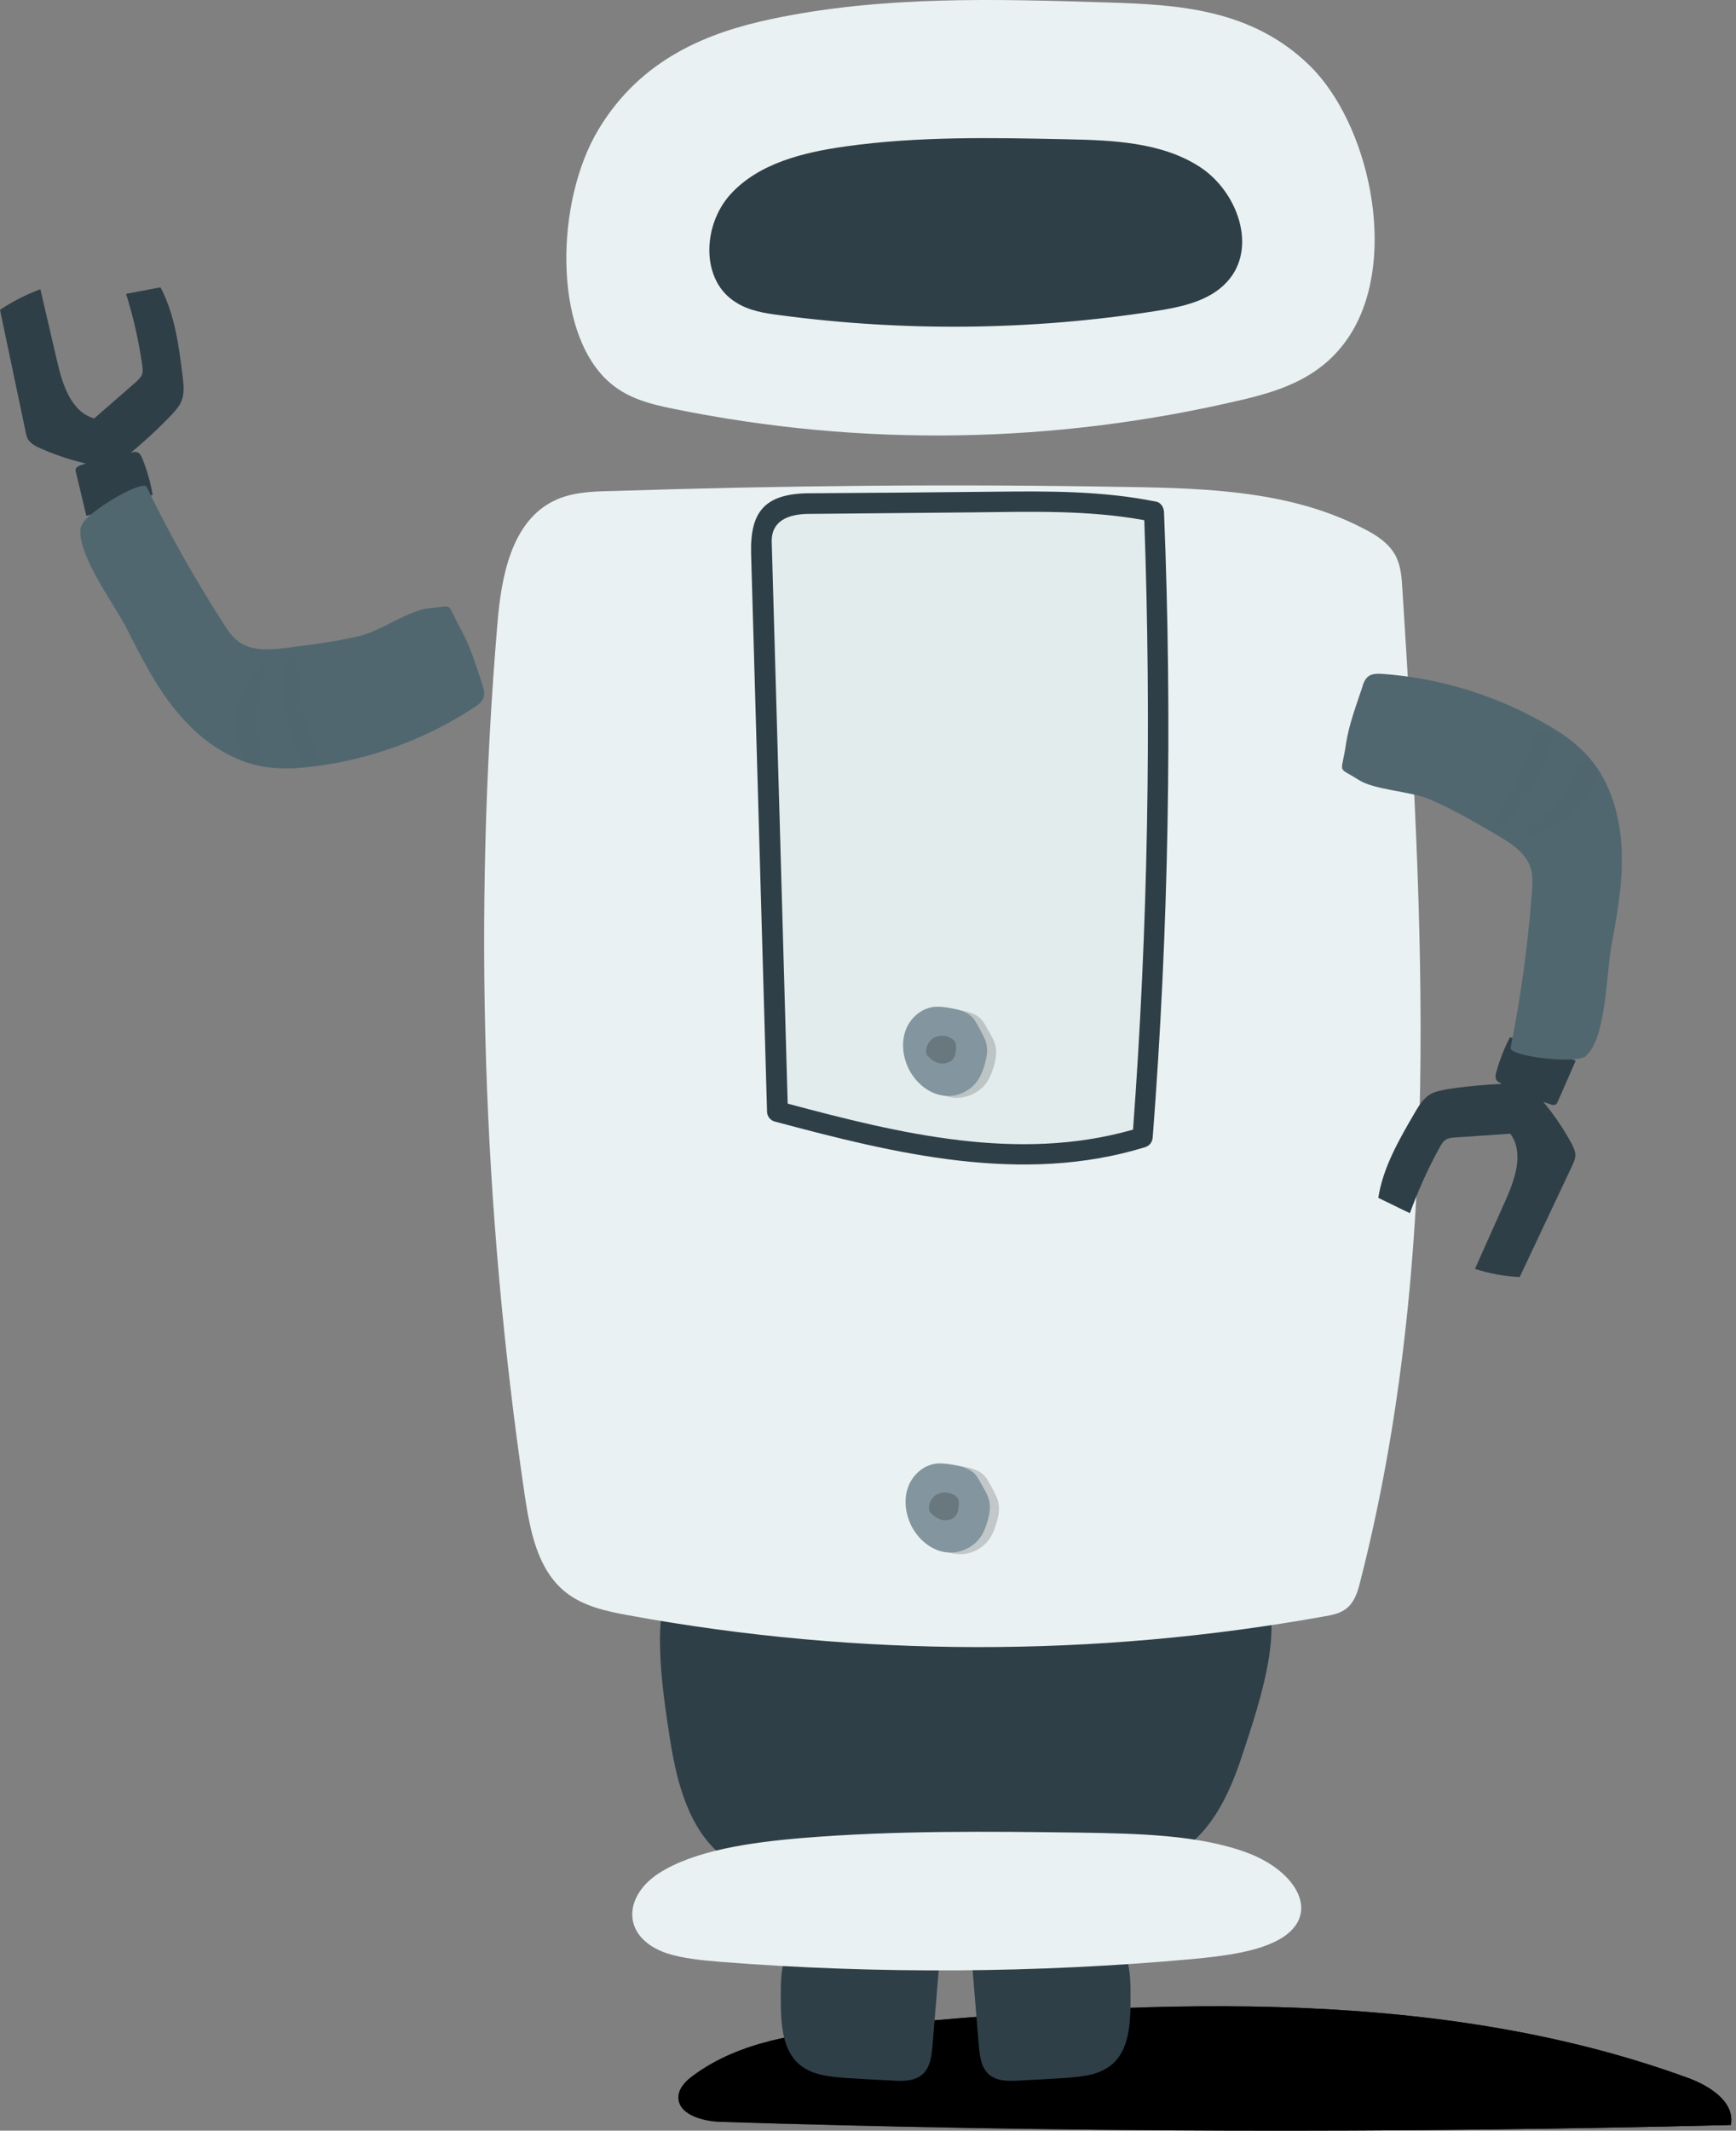 <svg width="203" height="249" viewBox="0 0 203 249" fill="none" xmlns="http://www.w3.org/2000/svg">
<rect x="0" y="0" width="203" height="249" fill="#808080" stroke="none"/>
<path d="M100.412 236.924C93.644 237.582 86.548 238.497 81.061 242.557C80.256 243.142 79.488 243.874 79.342 244.862C79.086 247.02 82.012 247.898 84.207 247.971C123.603 249.215 162.999 249.324 202.396 248.337C202.908 245.63 199.872 243.728 197.311 242.813C166.914 231.73 132.016 233.851 100.412 236.924Z" fill="url(#paint0_linear)"/>
<path d="M100.412 236.924C93.644 237.582 86.548 238.497 81.061 242.557C80.256 243.142 79.488 243.874 79.342 244.862C79.086 247.02 82.012 247.898 84.207 247.971C123.603 249.215 162.999 249.324 202.396 248.337C202.908 245.63 199.872 243.728 197.311 242.813C166.914 231.73 132.016 233.851 100.412 236.924Z" fill="url(#paint1_linear)"/>
<path d="M78.61 183.81C76.232 188.749 77.293 196.54 78.354 203.307C79.159 208.392 80.549 213.806 84.573 216.988C86.841 218.781 89.657 219.658 92.474 220.353C105.35 223.463 119.067 223.024 131.687 219.11C134.211 218.305 136.772 217.354 138.857 215.744C142.186 213.147 143.978 209.05 145.295 205.026C147.087 199.54 151.513 187.175 146.026 184.139C141.198 181.469 125.688 184.761 119.908 184.725C115.519 184.725 111.129 184.651 106.813 183.627C101.875 182.493 97.046 180.116 92.071 179.201C84.39 177.775 80.476 179.933 78.61 183.81Z" fill="#2F3F47"/>
<path d="M109.995 227.487C110.032 227.048 110.068 226.609 110.105 226.133C106.301 223.536 99.607 224.377 95.583 225.694C91.267 227.084 91.266 229.791 91.303 234.254C91.34 236.778 91.559 239.668 93.498 241.277C94.998 242.557 97.119 242.704 99.058 242.85C100.814 242.96 102.57 243.07 104.325 243.143C105.533 243.216 106.886 243.252 107.837 242.448C108.788 241.643 108.935 240.253 109.044 239.046C109.374 235.205 109.666 231.364 109.995 227.487Z" fill="#2F3F47"/>
<path d="M113.507 227.487C113.47 227.048 113.434 226.609 113.397 226.133C117.202 223.536 123.895 224.377 127.919 225.694C132.236 227.084 132.236 229.791 132.199 234.254C132.162 236.778 131.943 239.668 130.004 241.277C128.505 242.557 126.383 242.704 124.444 242.85C122.688 242.96 120.932 243.07 119.177 243.143C117.97 243.216 116.616 243.252 115.665 242.448C114.714 241.643 114.568 240.253 114.458 239.046C114.129 235.205 113.836 231.364 113.507 227.487Z" fill="#2F3F47"/>
<path d="M21.363 44.039C21.472 44.953 21.582 45.905 21.253 46.782C20.997 47.477 20.485 48.026 19.972 48.575C17.814 50.806 15.473 52.891 12.949 54.72C10.096 54.318 7.316 53.55 4.682 52.379C4.207 52.16 3.694 51.904 3.365 51.465C3.109 51.136 3.036 50.697 2.963 50.294C1.975 45.612 0.988 40.893 0 36.211C1.463 35.223 3.073 34.419 4.719 33.797C5.377 36.613 6.035 39.467 6.694 42.283C7.316 44.99 8.34 48.136 11.011 48.904C12.62 47.514 14.229 46.087 15.839 44.697C16.131 44.441 16.388 44.185 16.57 43.856C16.753 43.454 16.68 42.978 16.607 42.503C16.205 39.759 15.583 37.016 14.742 34.345C16.095 34.089 17.412 33.833 18.765 33.577C20.448 36.76 20.924 40.454 21.363 44.039Z" fill="#2F3F47"/>
<path d="M8.852 54.794C8.815 54.94 8.852 55.086 8.889 55.233C9.291 56.915 9.693 58.598 10.096 60.281C12.729 59.659 15.327 58.817 17.851 57.83C17.595 56.367 17.192 54.94 16.643 53.586C16.534 53.294 16.351 52.965 16.058 52.855C15.875 52.782 15.656 52.818 15.473 52.855C13.388 53.221 11.339 53.733 9.364 54.391C9.145 54.501 8.925 54.611 8.852 54.794Z" fill="#2F3F47"/>
<path d="M9.401 61.89C9.145 64.999 13.425 70.742 14.742 73.303C16.497 76.778 18.253 80.289 20.741 83.252C23.228 86.252 26.52 88.703 30.325 89.508C32.483 89.947 34.714 89.837 36.909 89.544C43.493 88.703 49.895 86.325 55.455 82.667C55.894 82.375 56.369 82.045 56.552 81.533C56.735 81.021 56.552 80.436 56.369 79.887C55.674 77.802 54.98 75.498 53.919 73.596C52.053 70.23 53.224 70.815 50.224 71.072C47.919 71.254 44.627 73.669 42.176 74.29C39.323 74.986 36.36 75.351 33.471 75.717C31.642 75.936 29.593 76.119 28.057 75.095C27.215 74.51 26.63 73.668 26.081 72.791C22.789 67.669 19.79 62.365 17.156 56.915C16.717 55.964 9.986 59.915 9.547 61.414C9.438 61.561 9.401 61.707 9.401 61.89Z" fill="#516770"/>
<g opacity="0.15">
<path opacity="0.15" d="M36.873 87.533C35.483 84.167 34.861 80.802 34.678 77.217C34.642 76.522 33.691 76.412 33.581 77.144C32.959 80.985 33.581 84.899 34.934 88.52C35.373 89.837 37.385 88.85 36.873 87.533Z" fill="#272525"/>
<path opacity="0.15" d="M30.544 87.789C29.593 84.35 29.959 81.607 31.093 78.278C31.239 77.839 30.581 77.51 30.361 77.912C29.337 79.595 28.203 80.948 27.874 82.96C27.545 84.862 27.618 86.728 28.313 88.557C28.752 89.837 30.91 89.106 30.544 87.789Z" fill="#272525"/>
</g>
<path d="M64.783 58.525C59.808 60.939 58.601 67.413 58.162 72.937C55.309 106.883 56.406 141.195 61.381 174.885C62.003 178.982 62.881 183.444 66.1 186.042C68.185 187.724 70.928 188.309 73.562 188.785C100.375 193.687 128.066 193.723 154.879 188.895C155.757 188.748 156.708 188.565 157.439 187.98C158.427 187.212 158.793 185.932 159.086 184.725C168.706 147.084 166.438 107.578 163.987 68.84C163.914 67.487 163.804 66.097 163.182 64.926C162.414 63.499 160.988 62.548 159.524 61.817C151.184 57.427 141.417 57.061 132.016 56.915C111.824 56.549 91.632 56.732 71.44 57.391C69.172 57.427 66.795 57.537 64.783 58.525Z" fill="#EAF1F2"/>
<path d="M78.719 47.77C100.777 52.27 123.31 51.904 145.295 46.709C149.94 45.612 154.952 44.002 158.098 38.772C163.511 29.736 160 14.409 153.196 7.715C146.392 1.021 137.723 0.546 129.565 0.289C116.47 -0.113 103.301 -0.515 90.352 2.192C82.853 3.765 74.988 6.801 69.977 15.141C64.966 23.481 64.636 38.552 71.038 44.478C73.269 46.563 76.049 47.221 78.719 47.77Z" fill="#EAF1F2"/>
<path d="M84.316 229.279C102.57 230.705 121.189 230.596 139.405 228.95C143.246 228.584 147.38 228.072 149.977 226.425C154.44 223.536 151.55 218.671 145.916 216.549C140.283 214.427 133.114 214.281 126.346 214.171C115.519 214.025 104.618 213.915 93.9 214.793C87.718 215.305 81.17 216.256 77.037 218.927C72.903 221.597 72.611 226.389 77.915 228.254C79.817 228.876 82.085 229.096 84.316 229.279Z" fill="#EAF1F2"/>
<path d="M91.194 36.833C105.752 38.772 120.567 38.625 135.089 36.357C138.162 35.882 141.454 35.187 143.503 32.919C147.087 29.005 144.746 22.384 140.284 19.494C135.821 16.604 130.078 16.384 124.701 16.275C116.068 16.092 107.398 15.909 98.839 17.116C93.9 17.811 88.706 19.091 85.414 22.713C82.122 26.334 81.902 32.846 86.109 35.37C87.609 36.321 89.438 36.613 91.194 36.833Z" fill="#2F3F47"/>
<path d="M94.23 58.891C92.401 58.891 90.242 59.11 89.364 60.72C88.925 61.524 88.925 62.475 88.962 63.39C89.584 85.557 90.242 107.761 90.864 129.929C104.874 133.66 119.799 137.391 133.589 132.928C135.455 108.603 135.894 84.204 134.87 59.805C129.163 58.562 123.237 58.598 117.384 58.671C109.703 58.744 101.984 58.818 94.23 58.891Z" fill="#E2ECED"/>
<path d="M136.113 59.805C136.077 59.293 135.747 58.744 135.235 58.634C128.944 57.354 122.579 57.391 116.214 57.464C108.898 57.537 101.582 57.61 94.266 57.647C89.401 57.793 87.718 59.842 87.828 64.634C88.048 71.876 88.23 79.119 88.45 86.399C88.852 100.884 89.291 115.406 89.694 129.892C89.694 130.44 90.059 130.916 90.572 131.062C104.655 134.83 119.543 138.488 133.919 134.062C134.467 133.879 134.76 133.44 134.796 132.891C136.662 108.602 137.101 84.204 136.113 59.805ZM132.492 132.013C119.067 135.854 105.24 132.489 92.108 128.977C91.779 117.345 91.449 105.713 91.12 94.08C90.937 88.118 90.791 82.155 90.608 76.156C90.535 73.157 90.425 70.194 90.352 67.194C90.315 65.914 90.279 64.634 90.242 63.353C90.169 60.829 92.218 60.134 94.303 60.061C100.814 59.988 107.325 59.951 113.836 59.878C120.494 59.805 127.224 59.586 133.809 60.793C134.65 84.57 134.248 108.31 132.492 132.013Z" fill="#2F3F47"/>
<path opacity="0.2" d="M115.482 126.343C115.811 125.831 115.994 125.282 116.177 124.734C116.397 123.966 116.579 123.161 116.433 122.356C116.323 121.734 115.994 121.185 115.665 120.6C115.555 120.417 115.445 120.198 115.336 120.015C115.153 119.722 115.007 119.393 114.751 119.137C114.129 118.442 113.141 118.222 112.227 118.04C111.568 117.93 110.91 117.82 110.215 117.893C108.715 118.076 107.435 119.21 106.922 120.637C106.41 122.027 106.593 123.636 107.215 124.99C108.02 126.709 109.666 128.136 111.568 128.282C113.141 128.392 114.677 127.624 115.482 126.343Z" fill="#272525"/>
<path d="M114.421 126.124C114.751 125.612 114.933 125.063 115.116 124.514C115.336 123.746 115.519 122.941 115.372 122.137C115.263 121.515 114.933 120.966 114.641 120.381C114.531 120.198 114.421 119.979 114.312 119.796C114.129 119.503 113.982 119.174 113.726 118.918C113.104 118.223 112.117 118.003 111.202 117.82C110.544 117.711 109.885 117.601 109.19 117.674C107.691 117.857 106.41 118.991 105.898 120.418C105.386 121.844 105.569 123.417 106.191 124.771C106.996 126.49 108.642 127.916 110.544 128.063C112.08 128.209 113.617 127.404 114.421 126.124Z" fill="#83959E"/>
<path opacity="0.2" d="M111.458 123.746C111.751 123.344 111.788 122.868 111.788 122.393C111.788 122.247 111.788 122.064 111.751 121.917C111.678 121.698 111.495 121.515 111.276 121.369C110.654 120.966 109.776 120.93 109.117 121.332C108.495 121.735 108.13 122.612 108.386 123.307C108.788 123.746 109.264 124.112 109.849 124.259C110.434 124.368 111.093 124.222 111.458 123.746Z" fill="black"/>
<path opacity="0.2" d="M115.812 179.677C116.141 179.165 116.324 178.616 116.507 178.067C116.726 177.299 116.909 176.494 116.763 175.69C116.653 175.068 116.324 174.519 116.031 173.934C115.922 173.751 115.812 173.531 115.702 173.348C115.519 173.056 115.373 172.727 115.117 172.471C114.495 171.776 113.507 171.556 112.593 171.373C111.934 171.263 111.276 171.154 110.581 171.227C109.081 171.41 107.801 172.544 107.289 173.97C106.777 175.36 106.959 176.97 107.581 178.323C108.386 180.043 110.032 181.469 111.934 181.615C113.434 181.762 115.007 180.994 115.812 179.677Z" fill="#272525"/>
<path d="M114.751 179.494C115.08 178.982 115.263 178.433 115.446 177.884C115.665 177.116 115.848 176.311 115.702 175.507C115.592 174.885 115.263 174.336 114.934 173.751C114.824 173.568 114.714 173.348 114.604 173.165C114.422 172.873 114.275 172.544 114.019 172.288C113.397 171.593 112.41 171.373 111.495 171.19C110.837 171.081 110.178 170.971 109.483 171.044C107.984 171.227 106.703 172.361 106.191 173.787C105.679 175.177 105.862 176.787 106.484 178.14C107.289 179.86 108.935 181.286 110.837 181.433C112.373 181.542 113.946 180.774 114.751 179.494Z" fill="#83959E"/>
<path opacity="0.2" d="M111.788 177.116C112.081 176.714 112.081 176.238 112.117 175.763C112.117 175.617 112.117 175.434 112.081 175.287C112.008 175.068 111.825 174.885 111.605 174.739C110.983 174.336 110.105 174.3 109.447 174.702C108.825 175.104 108.459 175.982 108.715 176.677C109.118 177.116 109.593 177.482 110.179 177.629C110.727 177.738 111.422 177.592 111.788 177.116Z" fill="black"/>
<path d="M165.414 130.075C165.889 129.27 166.365 128.465 167.133 127.953C167.755 127.551 168.487 127.441 169.218 127.295C172.291 126.819 175.4 126.6 178.509 126.636C180.558 128.648 182.314 130.989 183.704 133.513C183.96 133.989 184.216 134.501 184.216 135.013C184.216 135.415 184.033 135.818 183.85 136.22C181.802 140.573 179.753 144.89 177.705 149.243C175.949 149.169 174.193 148.84 172.474 148.292C173.644 145.658 174.851 142.988 176.022 140.354C177.156 137.83 178.253 134.72 176.607 132.489C174.486 132.635 172.364 132.782 170.206 132.928C169.84 132.965 169.438 132.965 169.145 133.147C168.743 133.367 168.523 133.769 168.304 134.172C166.95 136.623 165.816 139.183 164.865 141.78C163.622 141.195 162.414 140.573 161.171 139.988C161.719 136.44 163.585 133.221 165.414 130.075Z" fill="#2F3F47"/>
<path d="M181.911 129.087C182.021 129.014 182.094 128.868 182.167 128.721C182.862 127.148 183.557 125.539 184.252 123.966C181.765 122.868 179.204 121.954 176.57 121.222C175.875 122.539 175.363 123.893 174.961 125.319C174.888 125.612 174.815 125.978 174.997 126.234C175.107 126.417 175.29 126.49 175.473 126.6C177.339 127.587 179.277 128.392 181.289 129.05C181.472 129.124 181.728 129.197 181.911 129.087Z" fill="#2F3F47"/>
<path d="M185.752 123.088C187.801 120.783 187.874 113.614 188.386 110.797C189.081 106.993 189.812 103.115 189.63 99.238C189.447 95.361 188.349 91.41 185.789 88.484C184.326 86.837 182.497 85.557 180.558 84.496C174.778 81.204 168.267 79.229 161.646 78.753C161.134 78.717 160.549 78.717 160.11 78.973C159.634 79.265 159.415 79.851 159.268 80.399C158.573 82.484 157.732 84.716 157.403 86.874C156.854 90.678 156.269 89.471 158.829 91.117C160.768 92.361 164.865 92.434 167.206 93.422C169.913 94.592 172.474 96.092 174.998 97.555C176.607 98.506 178.327 99.567 178.948 101.323C179.278 102.274 179.204 103.335 179.131 104.359C178.656 110.431 177.851 116.467 176.644 122.429C176.424 123.454 184.179 124.368 185.423 123.454C185.496 123.344 185.606 123.234 185.752 123.088Z" fill="#516770"/>
<g opacity="0.15">
<path opacity="0.15" d="M179.351 86.069C178.436 89.581 176.9 92.653 174.888 95.653C174.486 96.238 175.217 96.897 175.729 96.385C178.546 93.678 180.412 90.203 181.509 86.508C181.911 85.118 179.717 84.679 179.351 86.069Z" fill="#272525"/>
<path opacity="0.15" d="M184.545 89.654C183.228 92.983 181.289 94.958 178.363 96.933C177.961 97.19 178.29 97.848 178.729 97.665C180.594 96.933 182.277 96.567 183.777 95.141C185.167 93.824 186.264 92.251 186.813 90.422C187.215 89.142 185.02 88.41 184.545 89.654Z" fill="#272525"/>
</g>
<defs>
<linearGradient id="paint0_linear" x1="79.335" y1="241.722" x2="202.458" y2="241.722" gradientUnits="userSpaceOnUse">
<stop stop-color="#4D4D4D"/>
<stop offset="1"/>
</linearGradient>
<linearGradient id="paint1_linear" x1="79.335" y1="241.722" x2="202.458" y2="241.722" gradientUnits="userSpaceOnUse">
<stop/>
<stop offset="1"/>
</linearGradient>
</defs>
</svg>
